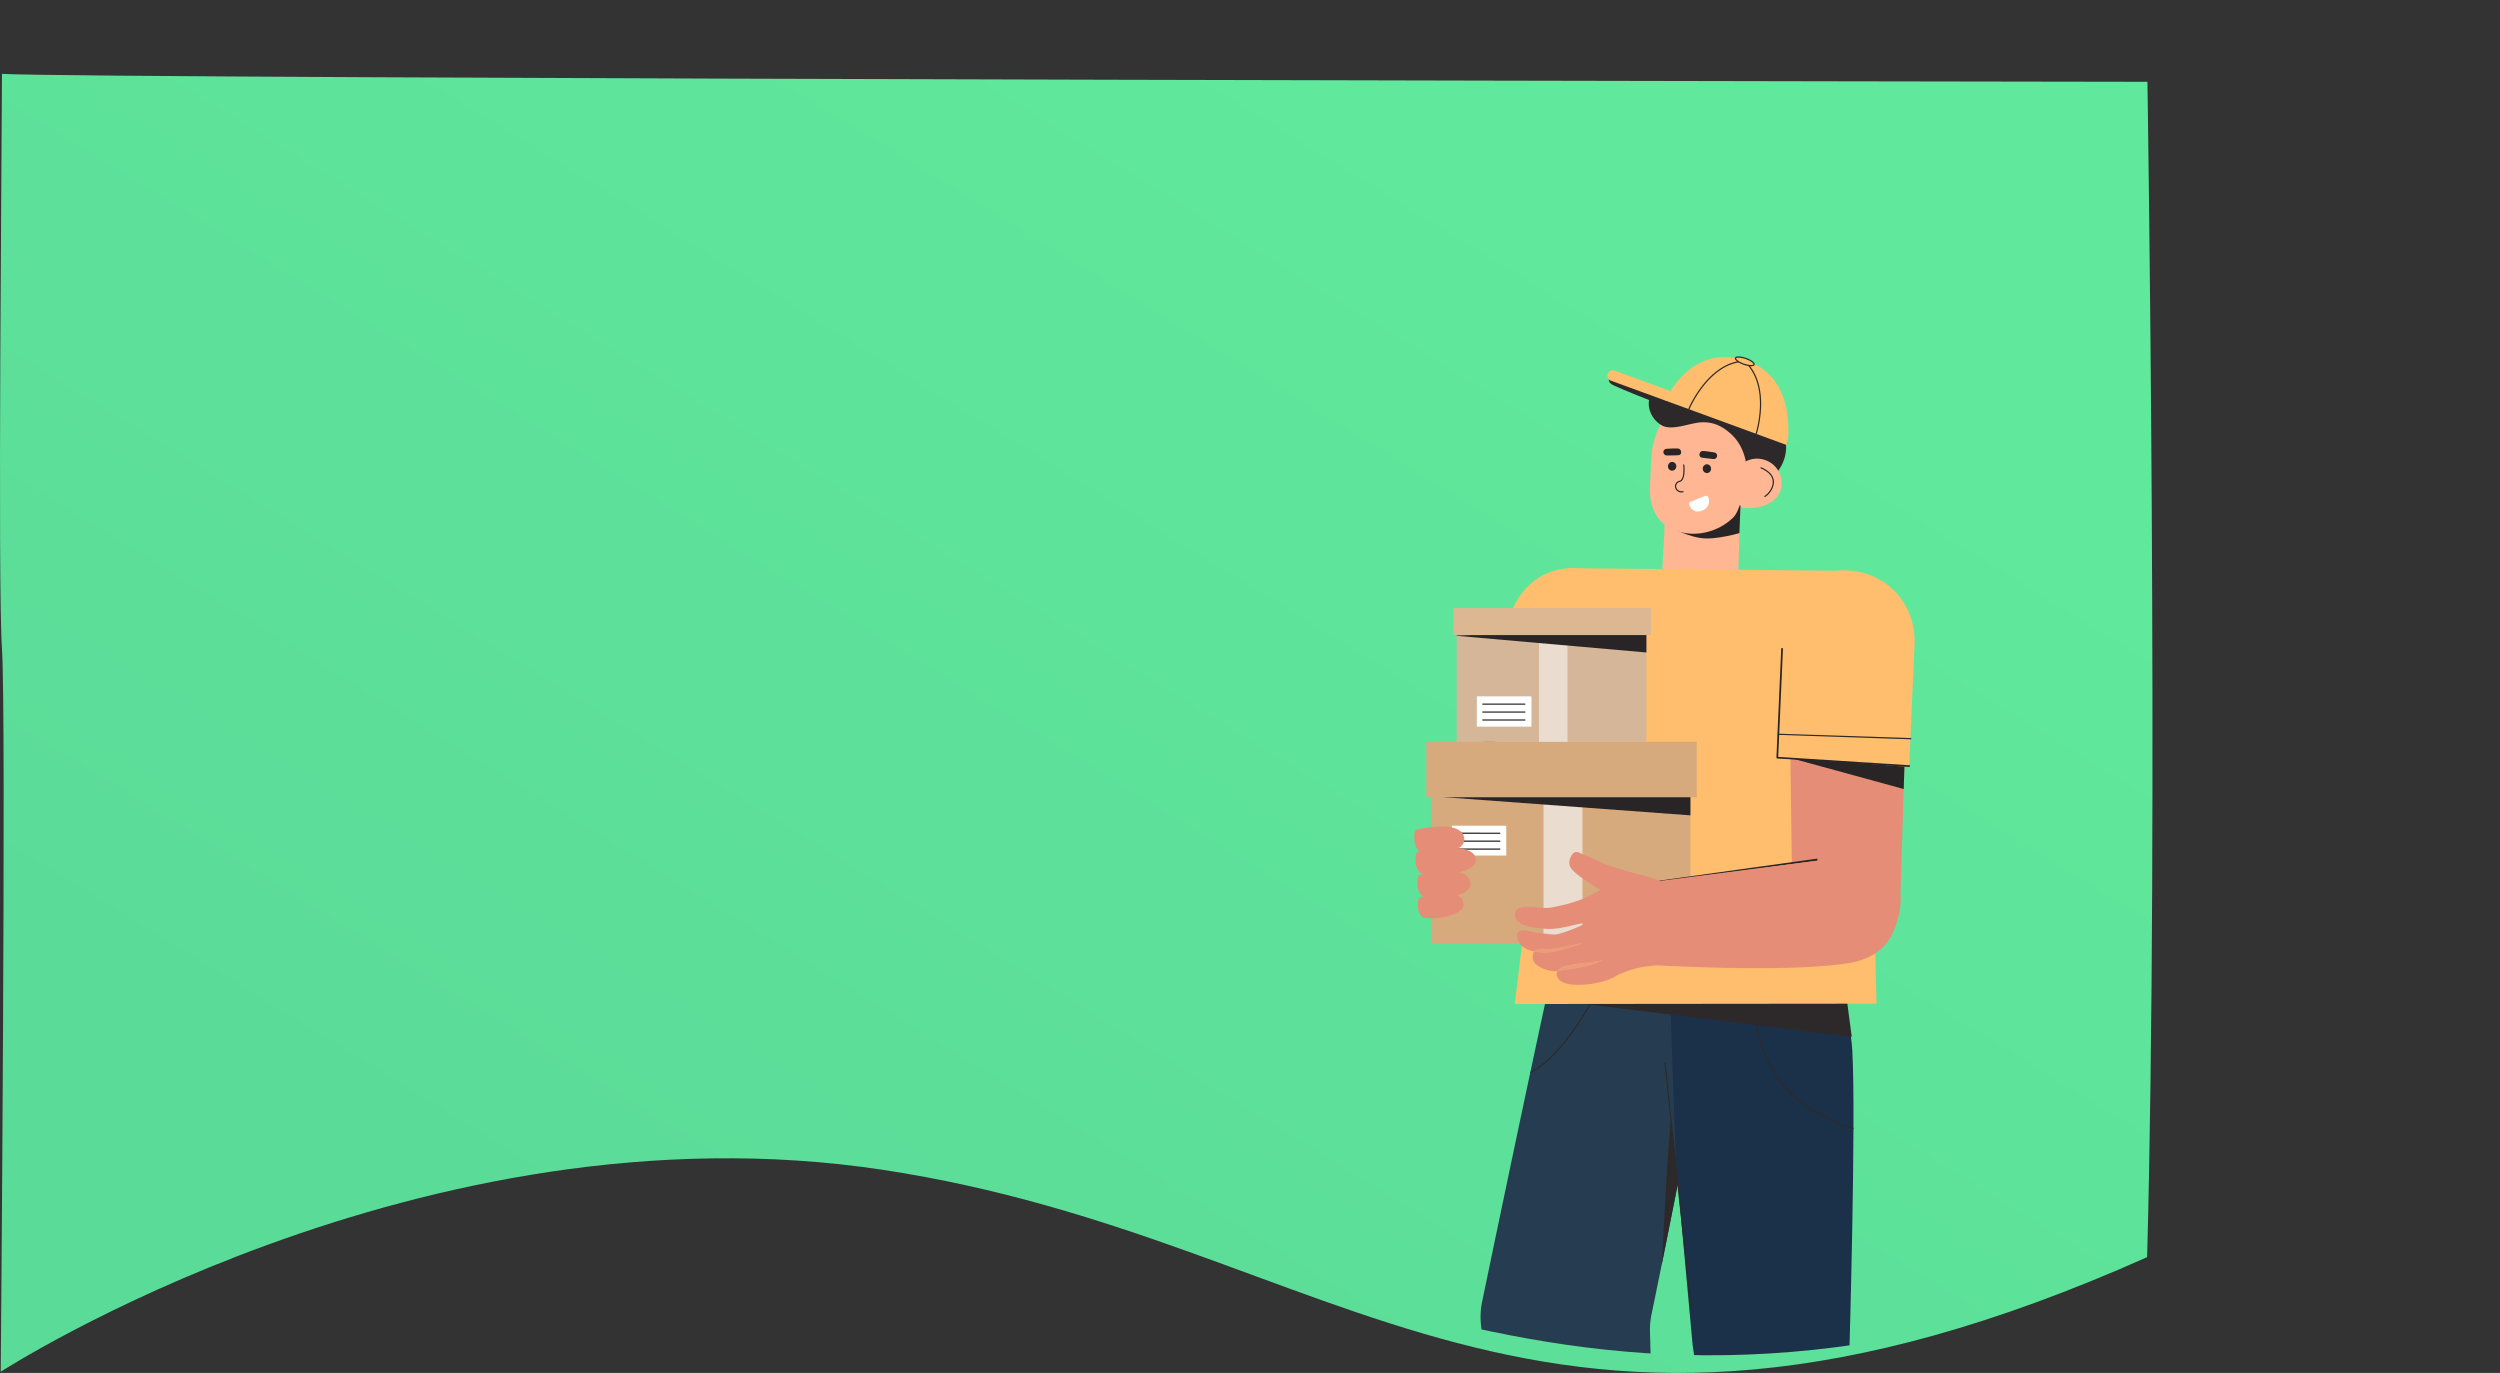 <svg xmlns="http://www.w3.org/2000/svg" xmlns:xlink="http://www.w3.org/1999/xlink" width="2235.007" height="1227.41" viewBox="0 0 2235.007 1227.41">
  <rect x="0" y="0" width="2235.007" height="1227.41" fill="#333333" stroke="none"/>
  <defs>
    <linearGradient id="linear-gradient" x1="0.681" x2="0.09" y2="0.643" gradientUnits="objectBoundingBox">
      <stop offset="0" stop-color="#60e99c"/>
      <stop offset="1" stop-color="#5bdb98"/>
    </linearGradient>
    <clipPath id="clip-path">
      <path id="Path_7385" data-name="Path 7385" d="M-18.8,1176.38s285.388-216.553,698.721-153.792,642.78,303.248,1194.46,57.369c591.371-245.879-38.773-1081.8-38.773-1081.8S9.9-50.05,9.9-1.838-22.77,522.556-18.8,580.41-18.8,1176.38-18.8,1176.38Z" transform="translate(19.136 23.266)" fill="url(#linear-gradient)"/>
    </clipPath>
    <clipPath id="clip-path-2">
      <rect id="Rectangle_4232" data-name="Rectangle 4232" width="447.392" height="1365.45" fill="none"/>
    </clipPath>
    <clipPath id="clip-path-3">
      <path id="Path_7303" data-name="Path 7303" d="M155.449,99.256s-.083,7.19-.351,18.587c-.083,3.575-3.141,53.75-3.141,53.75S219,184.3,220.1,171.925c1.663-18.793,1.369-42.6,3.312-84.4Z" transform="translate(-151.957 -87.528)" fill="none"/>
    </clipPath>
    <clipPath id="clip-path-5">
      <path id="Path_7325" data-name="Path 7325" d="M72,902.178,178.259,911.1l.107-76.034-98.153-3.83Z" transform="translate(-71.997 -831.241)" fill="none"/>
    </clipPath>
    <clipPath id="clip-path-7">
      <path id="Path_7335" data-name="Path 7335" d="M282.889,289.053A467.807,467.807,0,0,1,129.45,311.131c-21.759,90.1-75.821,349.994-87.164,404.687a66.642,66.642,0,0,0-1.017,20.515c4.565,43.893,22.072,218.56,25.761,349.867,36.866.083,98.468,1.055,135.337,1.138-3.309-102.655-8.866-302.949-10.018-344.728a66.583,66.583,0,0,1,1.358-15.353C200.2,695.811,225.2,573.982,238.456,497c60.4-113.935,118.075-67.28,108.164-124.018-5.245-30.021-24.6-43.958-36.224-71.673-2.064-4.923-4.441-10.108-8.7-12.755a13.312,13.312,0,0,0-7.187-1.906c-3.846,0-7.875,1.213-11.62,2.408" transform="translate(-40.9 -286.645)" fill="none"/>
    </clipPath>
    <clipPath id="clip-path-9">
      <path id="Path_7339" data-name="Path 7339" d="M226.136,837.023l2.255,72.637,104.892-6.909-10.892-76.557Z" transform="translate(-226.136 -826.194)" fill="none"/>
    </clipPath>
    <clipPath id="clip-path-11">
      <path id="Path_7349" data-name="Path 7349" d="M156.7,376.8l6.54,182.92,14.945,163.8,51.172,346.566,142.541-9.127L318.291,731.677s6.114-207.9,2.721-270.716c-1.964-36.358-23.062-106.2-23.062-106.2Z" transform="translate(-156.703 -354.765)" fill="none"/>
    </clipPath>
    <clipPath id="clip-path-13">
      <rect id="Rectangle_4240" data-name="Rectangle 4240" width="231.966" height="179.443" fill="none"/>
    </clipPath>
    <clipPath id="clip-path-15">
      <rect id="Rectangle_4245" data-name="Rectangle 4245" width="169.634" height="95.924" fill="none"/>
    </clipPath>
    <clipPath id="clip-path-17">
      <path id="Path_7375" data-name="Path 7375" d="M272.823,142.7c-24.747,4.3-42.288,24.926-41.968,49.341L233.679,408.5c1.618,24.961,38.915,60.562,63.977,55.194,17.646-3.779,31.937-20.171,32.577-37.7l7.222-229.561c.746-30.1-25.18-54.56-55.137-54.557a55.267,55.267,0,0,0-9.483.821" transform="translate(-230.85 -141.875)" fill="none"/>
    </clipPath>
  </defs>
  <g id="Group_3175" data-name="Group 3175" transform="translate(62.484 132.028)">
    <path id="Path_7300" data-name="Path 7300" d="M-108.833,1203.083S266.587,959.83,679.92,1022.592s578.447,323.927,1130.127,78.048c10.625-393.115.274-1050.771.274-1050.771S-32.108,47.316-107.72,42.77c0,48.211-3.969,456.183,0,514.037S-108.833,1203.083-108.833,1203.083Z" transform="translate(47 -108.762)" fill="url(#linear-gradient)"/>
    <g id="Mask_Group_23" data-name="Mask Group 23" transform="translate(25.863 -132.027)" clip-path="url(#clip-path)">
      <g id="Group_2779" data-name="Group 2779" transform="translate(1175.926 318.624)">
        <g id="Group_2746" data-name="Group 2746">
          <g id="Group_2745" data-name="Group 2745" clip-path="url(#clip-path-2)">
            <path id="Path_7301" data-name="Path 7301" d="M151.957,171.593s67.039,12.712,68.138.332c1.663-18.794,1.369-42.607,3.31-84.4l-67.956,11.73s-.083,7.19-.351,18.588c-.084,3.575-3.141,53.75-3.141,53.75" transform="translate(68.576 39.501)" fill="#ffb693" fill-rule="evenodd"/>
          </g>
        </g>
        <g id="Group_2748" data-name="Group 2748" transform="translate(220.533 127.028)">
          <g id="Group_2747" data-name="Group 2747" clip-path="url(#clip-path-3)">
            <path id="Path_7302" data-name="Path 7302" d="M226.4,117.976c7.757,1.662-9.931-15.726,8.891-30.6,10.369-8.2-24.461,11.724-23.4,2.657,2.544-21.578-53.815,24.589-53.815,24.589s17.063,10.018,32.036,10.113c15.05.1,36.285-6.76,36.285-6.76" transform="translate(-149.194 -88.989)" fill="#292526" fill-rule="evenodd"/>
          </g>
        </g>
        <g id="Group_2750" data-name="Group 2750">
          <g id="Group_2749" data-name="Group 2749" clip-path="url(#clip-path-2)">
            <path id="Path_7304" data-name="Path 7304" d="M221.565,44.138c3.273,8.576,18.224,44.3,6.508,71.432-2.47,5.762-4.126,13.861-8.671,18.189a51.452,51.452,0,0,1-35.449,14.2c-9.76-.022-37.5-3.788-38.778-37.892-.017-.52,1.132-32.995,2.284-38.733,5.936-29.566,19.132-34.42,32.819-44.155,8.348-5.9,31.889-7.7,41.288,16.955" transform="translate(65.515 10.581)" fill="#ffb693" fill-rule="evenodd"/>
            <path id="Path_7305" data-name="Path 7305" d="M185.19,70.143a3.856,3.856,0,0,1-3.466,4.172,3.8,3.8,0,0,1-3.932-3.685,3.856,3.856,0,0,1,3.466-4.171,3.793,3.793,0,0,1,3.932,3.683" transform="translate(80.232 29.989)" fill="#292526"/>
            <path id="Path_7306" data-name="Path 7306" d="M191.511,62.922a2.912,2.912,0,0,0-2.4-3.339c-3.711-.614-9.843-1.553-10.957-1.261-2.926.769-3.374,5.071-.493,5.808,1.02.261,6.818.933,10.441,1.338a3.061,3.061,0,0,0,3.408-2.546Z" transform="translate(79.299 26.295)" fill="#292526"/>
            <path id="Path_7307" data-name="Path 7307" d="M156.652,67.45a3.945,3.945,0,0,0,1.965,5.11,3.707,3.707,0,0,0,4.878-2.164,3.944,3.944,0,0,0-1.966-5.109,3.706,3.706,0,0,0-4.876,2.162" transform="translate(70.56 29.333)" fill="#292526"/>
            <path id="Path_7308" data-name="Path 7308" d="M153.531,60.1a2.9,2.9,0,0,1,2.714-3.075c3.753-.228,9.941-.528,11.021-.122,2.836,1.067,2.866,5.394-.071,5.828-1.041.154-6.87.225-10.515.253a3.08,3.08,0,0,1-3.148-2.884Z" transform="translate(69.284 25.591)" fill="#292526"/>
            <path id="Path_7309" data-name="Path 7309" d="M166.751,91.6a5.8,5.8,0,0,1-6.017-4.564,5,5,0,0,1,3.981-5.882c3.882-.946,3.667-10.422,3.258-13.993a.547.547,0,1,1,1.086-.125c.065.563,1.521,13.815-4.081,15.179a3.9,3.9,0,0,0-3.17,4.614c.4,2.074,2.456,4.085,6,3.6a.547.547,0,0,1,.148,1.083,9.051,9.051,0,0,1-1.207.086" transform="translate(72.495 30.034)" fill="#2d292a"/>
            <path id="Path_7310" data-name="Path 7310" d="M169.619,91.694c7.246-2.926,11.773-5.139,14.825-5.831s5.482,9.859-3.165,13.221c-10.1,3.894-13.015-6.84-11.66-7.39" transform="translate(76.406 38.734)" fill="#fff" fill-rule="evenodd"/>
            <path id="Path_7311" data-name="Path 7311" d="M232.168,105.93a41.5,41.5,0,0,0,.087-10.564c-.991-12.871-5.444-24.292-14.941-32.6-7.7-6.733-15.73-10.349-25.9-9.777s-25.953,7.718-34.912,2.885c-14.411-7.776-15.461-28.441-5.229-28.979,4.72-.248,30.655,2.779,23.946-8.889-.871-1.512,7.806-2.837,15.61-2.875,9.387-.048,19.343-3.017,28.548-1.525,11.956,1.939,24.17,7,31.745,16.321,8.312,10.224,9.549,26.828,9.053,40.069-.588,15.722-11.185,29.746-21.668,40.417a8.256,8.256,0,0,1-2.289,1.829,4.1,4.1,0,0,1-5.05-1.485,4.454,4.454,0,0,1,.672-5.393Z" transform="translate(65.21 5.951)" fill="#2d292a"/>
            <path id="Path_7312" data-name="Path 7312" d="M217.54,23.862c18.777,1.773,19.067,29.12,18.45,43.34.218-.489-.623-.848-1-.475a1.914,1.914,0,0,0-.315,1.521c1,13.774-7.423,27.879-19.868,33.282a9.977,9.977,0,0,1,.43-3.451,287.26,287.26,0,0,0,7.847-54.5Z" transform="translate(96.924 10.769)" fill="#2d292a"/>
            <path id="Path_7313" data-name="Path 7313" d="M217.8,23.26a17.332,17.332,0,0,1,9.516,3.839,21.691,21.691,0,0,1,5.743,7.911,43.29,43.29,0,0,1,3.039,10.4,82.064,82.064,0,0,1,1.09,11.068c.118,3.29.084,6.59-.041,9.885l-.044,1.093-1.67-.2c.081-.238.048.282.062.315.054.129.231.216.083.119.035.023.184.025.086.03-.144.01.145-.058.1-.055.107-.01.059-.084.013.136a2.379,2.379,0,0,0,0,.634c.044.711.08,1.421.083,2.136a32.662,32.662,0,0,1-.271,4.307,35,35,0,0,1-2.18,8.462,36.384,36.384,0,0,1-9.9,14.108,32.4,32.4,0,0,1-8.22,5.193c-.557.242-1.023-.332-1.073-.824-.181-1.849.479-3.736.9-5.518q.653-2.749,1.25-5.513,1.21-5.61,2.2-11.263,1.977-11.318,3.035-22.762.594-6.435.9-12.89c.054-1.122,1.753-1.16,1.7-.03q-.54,11.448-1.993,22.845-1.461,11.455-3.823,22.775-.657,3.146-1.387,6.272c-.245,1.049-.5,2.1-.749,3.143a8.7,8.7,0,0,0-.325,2.908l-1.07-.824A31.791,31.791,0,0,0,228.1,89.76a34.269,34.269,0,0,0,5.978-16.6q.1-1.252.091-2.5c0-.849-.094-1.694-.1-2.541-.006-.984.472-2.158,1.591-2.154a1.375,1.375,0,0,1,1.415,1.718c-.3.884-1.714.845-1.67-.2.136-3.142.2-6.29.131-9.432a86.648,86.648,0,0,0-.821-10.576A47.228,47.228,0,0,0,232.137,37.2a22.627,22.627,0,0,0-4.947-7.886A15.126,15.126,0,0,0,219,25.171c-.447-.077-.8-.123-1.2-.161a.873.873,0,0,1-.853-.859.889.889,0,0,1,.848-.891" transform="translate(96.66 10.496)" fill="#2d292a"/>
            <path id="Path_7314" data-name="Path 7314" d="M204.993,107.033c18.749,1.281,30.56-7.05,32.911-17.617A21.915,21.915,0,0,0,221.352,63.59a21.558,21.558,0,0,0-14.819,1.744c-2.48.689-12.752,42.288-1.54,41.7" transform="translate(90.192 28.429)" fill="#ffb693"/>
            <path id="Path_7315" data-name="Path 7315" d="M217.24,94.859a.547.547,0,0,1-.222-1.046c2.123-.942,7.3-6.444,7.265-12.369-.029-5-3.606-9.081-10.638-12.111a.546.546,0,1,1,.434-1c9.3,4.007,11.276,9.339,11.3,13.107.036,6.492-5.529,12.319-7.914,13.376a.538.538,0,0,1-.221.046" transform="translate(96.266 30.816)" fill="#2d292a"/>
            <path id="Path_7316" data-name="Path 7316" d="M176.609,42.412s-31.96-12-52.213-21.078c-5.466-2.453-4.823-5.482-3.9-8.561,3.416-11.4,55.921,20.241,55.921,20.241Z" transform="translate(54.1 4.646)" fill="#2d292a" fill-rule="evenodd"/>
            <path id="Path_7317" data-name="Path 7317" d="M263.8,79.287S274.8,15.342,222.4,2.232c-47.37-11.848-67.668,37.08-67.668,37.08Z" transform="translate(69.829 0.172)" fill="#ffbd6e" fill-rule="evenodd"/>
            <path id="Path_7318" data-name="Path 7318" d="M213.87,69.083a.524.524,0,0,1-.168-.028.545.545,0,0,1-.351-.688,99.508,99.508,0,0,0,3.971-24.2c.446-12.242-1.6-29.214-13.853-40.559a.547.547,0,0,1,.743-.8c12.565,11.634,14.658,28.949,14.2,41.428a100.625,100.625,0,0,1-4.023,24.47.546.546,0,0,1-.52.379" transform="translate(91.743 1.2)" fill="#2d292a"/>
            <path id="Path_7319" data-name="Path 7319" d="M169.373,46.431a.574.574,0,0,1-.212-.042.547.547,0,0,1-.292-.717,103,103,0,0,1,12.5-20.707c7.5-9.592,19.833-21.245,36-22.292a.547.547,0,1,1,.07,1.091c-15.752,1.02-27.833,12.448-35.192,21.853A101.754,101.754,0,0,0,169.878,46.1a.55.55,0,0,1-.5.334" transform="translate(76.189 1.206)" fill="#2d292a"/>
            <path id="Path_7320" data-name="Path 7320" d="M179.262,28.518,125.781,8.872a5.03,5.03,0,0,0-6.391,2.808,4.659,4.659,0,0,0,2.712,6.156c12.906,4.711,48.753,17.79,48.753,17.79l.495.125Z" transform="translate(53.72 3.863)" fill="#ffbd6e" fill-rule="evenodd"/>
            <path id="Path_7321" data-name="Path 7321" d="M207.1,1.668c-4.56-1.591-8.641-1.727-9.11-.308s2.852,3.862,7.415,5.452,8.645,1.728,9.114.308S211.67,3.26,207.1,1.668" transform="translate(89.33 0.171)" fill="#ffbd6e" fill-rule="evenodd"/>
            <path id="Path_7322" data-name="Path 7322" d="M212,8.821A21.244,21.244,0,0,1,205.394,7.5c-4.36-1.519-8.422-4.116-7.753-6.139a1.644,1.644,0,0,1,.9-.953c1.582-.779,5.081-.421,8.915.916,4.36,1.519,8.423,4.116,7.756,6.14a1.653,1.653,0,0,1-.9.952A5.374,5.374,0,0,1,212,8.821M200.817,1.1a4.324,4.324,0,0,0-1.794.287.628.628,0,0,0-.344.315c-.277.84,2.341,3.116,7.075,4.765,3.86,1.345,6.984,1.5,8.074.967a.6.6,0,0,0,.342-.315c.279-.84-2.341-3.113-7.076-4.765A20.2,20.2,0,0,0,200.817,1.1" transform="translate(89.16)" fill="#2d292a"/>
            <path id="Path_7323" data-name="Path 7323" d="M178.363,835.071l-.107,76.034L72,902.177l8.211-70.936Z" transform="translate(32.491 375.127)" fill="#ffb693" fill-rule="evenodd"/>
          </g>
        </g>
        <g id="Group_2752" data-name="Group 2752" transform="translate(104.488 1206.368)">
          <g id="Group_2751" data-name="Group 2751" clip-path="url(#clip-path-5)">
            <path id="Path_7324" data-name="Path 7324" d="M181.283,833.312l4.233,34.932L67.117,838.9Z" transform="translate(-74.2 -830.306)" fill="#2d292a" fill-rule="evenodd"/>
          </g>
        </g>
        <g id="Group_2754" data-name="Group 2754">
          <g id="Group_2753" data-name="Group 2753" clip-path="url(#clip-path-2)">
            <path id="Path_7326" data-name="Path 7326" d="M15.989,920.373a73.451,73.451,0,0,1,19.333-8.689c14.976-4.331,37.593-10.538,45.848-13.272,5.541-1.834,10-11.2,12.8-15.436l7.635-14.6.118-.078c9.654-6.389,23.85-6.315,33.834.176l10.7,8.718c6.931,5.647,18.135,5.975,25.206.74,8.042-5.953,30.332-8.846,41.47-8.243l.012.679,1.37,84.471S10.6,961.351,7.131,955.19c-2.379-4.222-1.284-10.32-.566-14.719,1.144-7.005,2.8-14.951,9.425-20.1" transform="translate(2.562 389.713)" fill="#fff"/>
            <path id="Path_7327" data-name="Path 7327" d="M168.539,887.565S121.31,880.4,105.083,934.86l64.018-.9Z" transform="translate(47.422 400.405)" fill="#ffbd6e" fill-rule="evenodd"/>
            <path id="Path_7328" data-name="Path 7328" d="M1.712,937.2c-.039-.819-.048-1.669-.061-2.559q-.113-7.952-.212-15.906l2.374-.007,207.946-.9,4.332-.017c-.348.068.1,8.352.106,8.954q.057,3.575.115,7.153c.1,6.271.012,12.1-6.422,15.124-4.975,2.334-12.48,2.813-16.868-1.309-2.058-1.933-4.165-4.9-7.193-4.934s-4.467,1.586-6.278,3.643c-2.01,2.279-4.29,4.857-8.923,4.8s-7.008-2.688-9.085-5.013c-1.888-2.1-3.37-3.757-6.4-3.794s-4.466,1.586-6.286,3.644c-2,2.279-4.283,4.856-8.925,4.8s-7-2.686-9.085-5.013c-1.877-2.1-3.36-3.756-6.4-3.792s-4.466,1.586-6.277,3.644c-2.011,2.277-4.281,4.856-8.924,4.8s-7-2.686-9.084-5.014c-1.879-2.1-3.371-3.755-6.4-3.791s-4.467,1.586-6.287,3.644c-2,2.277-4.281,4.856-8.925,4.8s-7-2.686-9.084-5.013c-1.878-2.1-3.361-3.756-6.4-3.792S58.6,942.94,56.789,945c-2.011,2.279-4.29,4.858-8.924,4.8s-7.007-2.685-9.092-5.013c-1.879-2.1-3.361-3.756-6.4-3.791s-4.466,1.588-6.287,3.644a12.933,12.933,0,0,1-11.513,4.736c-6.615-.589-12.538-5.5-12.87-12.188" transform="translate(0.649 414.199)" fill="#292526"/>
            <path id="Path_7329" data-name="Path 7329" d="M53.016,904.08s17.415-33.3,22.47-48.193,32.727-13.7,26.379,12.095-19.019,42.6-31.374,42.748-17.475-6.65-17.475-6.65" transform="translate(23.925 381.909)" fill="gray"/>
            <path id="Path_7330" data-name="Path 7330" d="M2.511,924.15l214.636-.37a1.264,1.264,0,0,0,1.284-1.294,1.334,1.334,0,0,0-1.363-1.293l-214.616.37a1.266,1.266,0,0,0-1.286,1.294A1.355,1.355,0,0,0,2.51,924.15" transform="translate(0.526 415.721)" fill="#fff"/>
            <path id="Path_7331" data-name="Path 7331" d="M54.805,850.25a9.144,9.144,0,0,1,6.339,2.594c7.584,7.039,8.476,25.946,8.518,33.535-8.075-8.972-22.653-27.107-20.189-33.725.512-1.374,1.874-2.145,4.164-2.355a11.039,11.039,0,0,1,1.168-.048m16.163,40.727a1.332,1.332,0,0,0,.444-.07,1.251,1.251,0,0,0,.858-1.135c.051-1.184,1.1-29.1-9.329-38.783a12,12,0,0,0-9.626-3.27c-3.331.308-5.461,1.649-6.332,3.987-3.759,10.091,20.253,35.927,23,38.839a1.375,1.375,0,0,0,.983.431" transform="translate(21.023 382.536)" fill="#292526"/>
            <path id="Path_7332" data-name="Path 7332" d="M93.608,858.078a9.626,9.626,0,0,1,4.313,1.138c2.065,1.058,3.072,2.29,3.081,3.766.042,7.111-19.755,18.549-30.355,23.884,2.63-7.072,9.92-24.389,19.4-28.1a9.456,9.456,0,0,1,3.564-.687M68.34,890.761a1.3,1.3,0,0,0,.582-.126c3.56-1.682,34.793-16.762,34.729-27.6-.016-2.511-1.546-4.566-4.553-6.107a11.826,11.826,0,0,0-10.1-.57C75.96,861.465,67.41,887.926,67.053,889.05a1.3,1.3,0,0,0,.414,1.382,1.37,1.37,0,0,0,.874.327" transform="translate(30.233 386.071)" fill="#292526"/>
            <path id="Path_7333" data-name="Path 7333" d="M238.457,497c60.4-113.935,118.074-67.28,108.163-124.02-5.245-30.021-24.6-43.957-36.224-71.673-2.064-4.921-4.441-10.108-8.7-12.754-5.631-3.5-12.607-1.476-18.807.5a467.839,467.839,0,0,1-153.437,22.078c-21.761,90.1-75.821,349.994-87.164,404.685a66.609,66.609,0,0,0-1.017,20.517c4.564,43.891,22.071,218.559,25.76,349.863,36.867.083,98.47,1.055,135.337,1.138C199.06,984.679,193.5,784.384,192.35,742.6a66.581,66.581,0,0,1,1.36-15.352c6.5-31.442,31.49-153.271,44.747-230.252" transform="translate(18.458 129.359)" fill="#263d51"/>
          </g>
        </g>
        <g id="Group_2756" data-name="Group 2756" transform="translate(59.358 416.004)">
          <g id="Group_2755" data-name="Group 2755" clip-path="url(#clip-path-7)">
            <path id="Path_7334" data-name="Path 7334" d="M64.312,469.434h-.19a.547.547,0,0,1,.057-1.093c.077,0,7.766.245,20.546-9.542,11.828-9.056,30.542-28.782,52.535-71.318a.547.547,0,0,1,.971.5c-22.157,42.854-41.053,62.7-53,71.805-12.1,9.216-19.617,9.648-20.916,9.648" transform="translate(-30.654 -241.274)" fill="#2d292a"/>
          </g>
        </g>
        <g id="Group_2758" data-name="Group 2758">
          <g id="Group_2757" data-name="Group 2757" clip-path="url(#clip-path-2)">
            <path id="Path_7336" data-name="Path 7336" d="M167.176,526.358l-6.627-56.847L157,516.723l-4.476,83.221Z" transform="translate(68.831 211.884)" fill="#2d292a" fill-rule="evenodd"/>
            <path id="Path_7337" data-name="Path 7337" d="M322.39,826.2l10.893,76.555L228.39,909.661l-2.254-72.637Z" transform="translate(102.052 372.85)" fill="#ffb693" fill-rule="evenodd"/>
          </g>
        </g>
        <g id="Group_2760" data-name="Group 2760" transform="translate(328.188 1199.044)">
          <g id="Group_2759" data-name="Group 2759" clip-path="url(#clip-path-9)">
            <path id="Path_7338" data-name="Path 7338" d="M326.546,833.758l4.432,30.838L220.419,841.965Z" transform="translate(-228.716 -822.78)" fill="#2d292a" fill-rule="evenodd"/>
          </g>
        </g>
        <g id="Group_2762" data-name="Group 2762">
          <g id="Group_2761" data-name="Group 2761" clip-path="url(#clip-path-2)">
            <path id="Path_7340" data-name="Path 7340" d="M169.256,921.485a73.4,73.4,0,0,1,19.038-9.2c14.809-4.738,37.185-11.564,45.34-14.521,5.476-1.985,9.671-11.441,12.345-15.745l7.225-14.762.115-.081c9.451-6.64,23.6-6.968,33.722-.781l10.9,8.387c7.056,5.431,18.23,5.441,25.139.025,7.856-6.159,30-9.671,41.111-9.387l.03.676,3.6,84.147s-202.845,12.243-206.469,6.2c-2.483-4.14-1.556-10.25-.955-14.654.953-7.014,2.393-14.979,8.86-20.3" transform="translate(72.078 388.991)" fill="#fff"/>
            <path id="Path_7341" data-name="Path 7341" d="M320.724,884s-47.258-5.8-61.989,48.926l63.774-2.7Z" transform="translate(116.763 398.858)" fill="#ffbd6e" fill-rule="evenodd"/>
            <path id="Path_7342" data-name="Path 7342" d="M156.162,939.553c-.062-.816-.093-1.663-.129-2.549q-.322-7.922-.631-15.845l2.366-.074,207.216-6.767,4.316-.139c-.345.078.318,8.323.344,8.92l.3,7.127c.263,6.246.332,12.063-6,15.253-4.9,2.467-12.364,3.157-16.845-.826-2.1-1.869-4.281-4.766-7.3-4.715s-4.409,1.705-6.159,3.808c-1.943,2.328-4.148,4.962-8.767,5.037s-7.055-2.48-9.185-4.738c-1.937-2.041-3.458-3.649-6.477-3.6s-4.41,1.707-6.169,3.81c-1.935,2.328-4.139,4.959-8.767,5.037s-7.044-2.479-9.185-4.74c-1.927-2.04-3.448-3.647-6.477-3.6s-4.409,1.707-6.159,3.807c-1.945,2.328-4.139,4.962-8.767,5.039s-7.046-2.479-9.185-4.74c-1.927-2.039-3.458-3.648-6.477-3.6s-4.409,1.707-6.169,3.808c-1.935,2.328-4.138,4.96-8.766,5.037s-7.046-2.479-9.187-4.74c-1.927-2.039-3.45-3.647-6.477-3.6s-4.409,1.707-6.159,3.808c-1.943,2.328-4.148,4.96-8.767,5.037s-7.055-2.479-9.194-4.738c-1.929-2.041-3.45-3.649-6.477-3.6s-4.409,1.707-6.169,3.808a12.916,12.916,0,0,1-11.348,5.045c-6.611-.4-12.641-5.127-13.149-11.783" transform="translate(70.131 412.556)" fill="#292526"/>
            <path id="Path_7343" data-name="Path 7343" d="M205.947,903.53s16.476-33.684,21.119-48.663,32.253-14.579,26.608,11.308-17.826,43-30.136,43.489-17.591-6.135-17.591-6.135" transform="translate(92.941 381.281)" fill="gray"/>
            <path id="Path_7344" data-name="Path 7344" d="M156.608,926.533,370.5,920.1a1.262,1.262,0,0,0,1.245-1.328,1.328,1.328,0,0,0-1.392-1.25L156.48,923.957a1.261,1.261,0,0,0-1.245,1.328,1.345,1.345,0,0,0,1.373,1.248" transform="translate(70.054 414.065)" fill="#fff"/>
            <path id="Path_7345" data-name="Path 7345" d="M206.73,849.582a9.1,9.1,0,0,1,6.387,2.4c7.746,6.8,9.134,25.618,9.375,33.182-8.284-8.715-23.293-26.376-21.012-33.041.473-1.385,1.81-2.19,4.085-2.466a11.111,11.111,0,0,1,1.164-.08m17.186,40.132a1.324,1.324,0,0,0,.441-.083,1.249,1.249,0,0,0,.824-1.155c.019-1.18.327-29.034-10.323-38.387a11.939,11.939,0,0,0-9.68-2.985c-3.31.4-5.4,1.8-6.206,4.152-3.479,10.16,21.134,35.23,23.952,38.057a1.372,1.372,0,0,0,.991.4" transform="translate(89.642 382.24)" fill="#292526"/>
            <path id="Path_7346" data-name="Path 7346" d="M245.381,856.451a9.585,9.585,0,0,1,4.328,1.012c2.087,1,3.125,2.2,3.171,3.666.231,7.085-19.2,19.044-29.619,24.66,2.432-7.122,9.24-24.586,18.587-28.554a9.445,9.445,0,0,1,3.534-.784m-24.319,33.285a1.307,1.307,0,0,0,.578-.142c3.5-1.778,34.231-17.688,33.882-28.483-.083-2.5-1.662-4.508-4.7-5.958a11.782,11.782,0,0,0-10.081-.284c-12.861,5.46-20.681,32.07-21.007,33.2a1.293,1.293,0,0,0,.45,1.366,1.355,1.355,0,0,0,.877.3" transform="translate(99.141 385.341)" fill="#292526"/>
            <path id="Path_7347" data-name="Path 7347" d="M297.949,354.765s21.1,69.837,23.064,106.2c3.392,62.817-2.721,270.716-2.721,270.716L371.9,1060.96l-142.541,9.127L178.186,723.519l-14.945-163.8L156.7,376.8Z" transform="translate(70.718 160.1)" fill="#1b3149" fill-rule="evenodd"/>
          </g>
        </g>
        <g id="Group_2764" data-name="Group 2764" transform="translate(227.421 514.865)">
          <g id="Group_2763" data-name="Group 2763" clip-path="url(#clip-path-11)">
            <path id="Path_7348" data-name="Path 7348" d="M298.855,510.356a.571.571,0,0,1-.154-.022c-21.784-6.394-39.983-16.128-54.092-28.931a103.314,103.314,0,0,1-25.9-36.34c-10.021-23.607-8.335-44.071-8.316-44.276a.547.547,0,1,1,1.09.1c-.019.2-1.678,20.437,8.253,43.8,9.161,21.544,30.348,50.241,79.269,64.6a.547.547,0,0,1-.154,1.071" transform="translate(-132.525 -334.221)" fill="#2d292a"/>
          </g>
        </g>
        <g id="Group_2766" data-name="Group 2766">
          <g id="Group_2765" data-name="Group 2765" clip-path="url(#clip-path-2)">
            <path id="Path_7350" data-name="Path 7350" d="M250.069,616.373c-2.715,0-5.174-.058-7.13-.2a.547.547,0,1,1,.08-1.091c10.613.779,36.3-.962,36.554-.978a.546.546,0,1,1,.076,1.09c-.213.013-17.449,1.181-29.579,1.181" transform="translate(109.406 277.134)" fill="#2d292a"/>
            <path id="Path_7351" data-name="Path 7351" d="M123.275,139.511c34.332.229,60.658,31.743,53.651,64.222l-44.958,208.4c-3.9,17.1-18.973,29.213-37.06,29.791-25.686.817-62.787-23.678-59.728-48.463L72.741,180.488c4.235-24.019,25.354-41.147,50.534-40.977" transform="translate(15.796 62.959)" fill="#ffb693"/>
            <path id="Path_7352" data-name="Path 7352" d="M41.16,282.354,157.7,313.661l24.924-105.612c7.9-33.455-10.338-66.485-45-75.513S73.4,145.409,65.5,178.862Z" transform="translate(18.575 58.89)" fill="#ffbd6e"/>
            <path id="Path_7353" data-name="Path 7353" d="M40.769,266.318a.8.8,0,0,1-.421-.331.742.742,0,0,1-.1-.578l22.361-94.752a.744.744,0,0,1,.929-.533.781.781,0,0,1,.583.926L41.934,265.064l113.975,28.122a.791.791,0,0,1,.6.919.743.743,0,0,1-.922.544L40.84,266.34a.588.588,0,0,1-.071-.022" transform="translate(18.153 76.763)" fill="#292526"/>
            <path id="Path_7354" data-name="Path 7354" d="M155.95,295.391a1.383,1.383,0,0,1-.325-.039L40.879,267.041c-.042-.012-.084-.023-.122-.038a1.349,1.349,0,0,1-.7-.553,1.293,1.293,0,0,1-.173-1l22.36-94.75a1.257,1.257,0,0,1,.578-.794,1.344,1.344,0,0,1,2,1.437L42.76,264.832l113.45,27.991a1.347,1.347,0,0,1,1,1.569,1.245,1.245,0,0,1-.567.8,1.3,1.3,0,0,1-.691.2M63.5,170.817a.212.212,0,0,0-.113.03.166.166,0,0,0-.08.107l-22.36,94.752a.212.212,0,0,0,.03.157.256.256,0,0,0,.139.107l.023.007,114.744,28.312a.228.228,0,0,0,.178-.023.175.175,0,0,0,.078-.11.247.247,0,0,0-.2-.271L41.972,265.764a.547.547,0,0,1-.4-.656L63.757,171.1a.232.232,0,0,0-.18-.268.3.3,0,0,0-.075-.01" transform="translate(17.984 76.593)" fill="#292526"/>
            <path id="Path_7355" data-name="Path 7355" d="M48.7,237.547l95.379,45.594,4.265-19.778Z" transform="translate(21.976 107.202)" fill="#292526"/>
            <path id="Path_7356" data-name="Path 7356" d="M78.01,398.954l277.984,34.078-5.917-44.662Z" transform="translate(35.205 175.266)" fill="#2d292a" fill-rule="evenodd"/>
            <path id="Path_7357" data-name="Path 7357" d="M349.468,132.774l2.045,22.733c9.329,19.842,12.694,34.883,14.516,53.8a117.175,117.175,0,0,1,.216,19.98l14.31,89.357,4.773,201.147-323.349.321,47.28-389.683Z" transform="translate(27.97 58.859)" fill="#ffbd6e"/>
            <rect id="Rectangle_4237" data-name="Rectangle 4237" width="231.966" height="179.443" transform="translate(15.008 345.254)" fill="#d7aa7e"/>
          </g>
        </g>
        <g id="Group_2768" data-name="Group 2768" transform="translate(15.008 345.254)">
          <g id="Group_2767" data-name="Group 2767" clip-path="url(#clip-path-13)">
            <rect id="Rectangle_4239" data-name="Rectangle 4239" width="34.822" height="182.752" transform="translate(100.631 -2.374)" fill="#eadcce"/>
            <path id="Path_7358" data-name="Path 7358" d="M9.752,272.376,245.6,267.61l1.1,22.234Z" transform="translate(-10.607 -224.485)" fill="#292526" fill-rule="evenodd"/>
          </g>
        </g>
        <g id="Group_2770" data-name="Group 2770">
          <g id="Group_2769" data-name="Group 2769" clip-path="url(#clip-path-2)">
            <rect id="Rectangle_4241" data-name="Rectangle 4241" width="241.77" height="49.685" transform="translate(10.844 344.464)" fill="#d7aa7e"/>
            <rect id="Rectangle_4242" data-name="Rectangle 4242" width="169.634" height="95.926" transform="translate(37.987 248.669)" fill="#d6b698"/>
          </g>
        </g>
        <g id="Group_2772" data-name="Group 2772" transform="translate(37.987 248.669)">
          <g id="Group_2771" data-name="Group 2771" clip-path="url(#clip-path-15)">
            <rect id="Rectangle_4244" data-name="Rectangle 4244" width="25.466" height="94.129" transform="translate(73.589 2.294)" fill="#eadcce"/>
            <path id="Path_7359" data-name="Path 7359" d="M23.754,173.225,199.194,169l.816,19.7Z" transform="translate(-27.267 -172.402)" fill="#292526" fill-rule="evenodd"/>
          </g>
        </g>
        <g id="Group_2774" data-name="Group 2774">
          <g id="Group_2773" data-name="Group 2773" clip-path="url(#clip-path-2)">
            <rect id="Rectangle_4246" data-name="Rectangle 4246" width="176.803" height="24.142" transform="translate(34.941 224.986)" fill="#ddb792"/>
            <rect id="Rectangle_4247" data-name="Rectangle 4247" width="48.583" height="26.649" transform="translate(56.095 304.139)" fill="#fff"/>
            <path id="Path_7360" data-name="Path 7360" d="M79.99,214.936l-37.526-.015a.547.547,0,1,1,0-1.094l37.526.015a.547.547,0,0,1,0,1.094" transform="translate(18.917 96.497)" fill="#292526"/>
            <path id="Path_7361" data-name="Path 7361" d="M79.99,219.819,42.464,219.8a.547.547,0,1,1,0-1.094l37.526.014a.547.547,0,1,1,0,1.094" transform="translate(18.917 98.701)" fill="#292526"/>
            <path id="Path_7362" data-name="Path 7362" d="M79.99,224.7l-37.526-.015a.547.547,0,1,1,0-1.094l37.526.016a.547.547,0,1,1,0,1.093" transform="translate(18.917 100.904)" fill="#292526"/>
            <rect id="Rectangle_4248" data-name="Rectangle 4248" width="48.583" height="26.649" transform="translate(56.095 304.139)" fill="#fff"/>
            <path id="Path_7363" data-name="Path 7363" d="M79.99,214.936l-37.526-.015a.547.547,0,1,1,0-1.094l37.526.015a.547.547,0,0,1,0,1.094" transform="translate(18.917 96.497)" fill="#292526"/>
            <path id="Path_7364" data-name="Path 7364" d="M79.99,219.819,42.464,219.8a.547.547,0,1,1,0-1.094l37.526.014a.547.547,0,1,1,0,1.094" transform="translate(18.917 98.701)" fill="#292526"/>
            <path id="Path_7365" data-name="Path 7365" d="M79.99,224.7l-37.526-.015a.547.547,0,1,1,0-1.094l37.526.016a.547.547,0,1,1,0,1.093" transform="translate(18.917 100.904)" fill="#292526"/>
            <rect id="Rectangle_4249" data-name="Rectangle 4249" width="48.583" height="26.647" transform="translate(33.751 419.557)" fill="#fff"/>
            <path id="Path_7366" data-name="Path 7366" d="M64.594,294.462l-37.526-.013a.547.547,0,0,1,0-1.093l37.526.013a.546.546,0,1,1,0,1.093" transform="translate(11.969 132.387)" fill="#292526"/>
            <path id="Path_7367" data-name="Path 7367" d="M64.594,299.345l-37.526-.014a.547.547,0,0,1,0-1.093l37.526.014a.546.546,0,1,1,0,1.093" transform="translate(11.969 134.591)" fill="#292526"/>
            <path id="Path_7368" data-name="Path 7368" d="M64.594,304.23l-37.526-.016a.547.547,0,0,1,0-1.093l37.526.015a.547.547,0,0,1,0,1.094" transform="translate(11.969 136.794)" fill="#292526"/>
            <path id="Path_7369" data-name="Path 7369" d="M2.438,292.328s38.687-9.409,42.131,6.715C48,315.1,12.824,313.95,5.8,311.9s-7.034-19.4-3.357-19.573" transform="translate(0 130.692)" fill="#e58d76" fill-rule="evenodd"/>
            <path id="Path_7370" data-name="Path 7370" d="M3.188,306.051s47.98-10.371,51.423,5.751c3.426,16.056-41.038,15.871-48.067,13.822s-7.034-19.4-3.357-19.573" transform="translate(0.339 136.635)" fill="#e58d76" fill-rule="evenodd"/>
            <path id="Path_7371" data-name="Path 7371" d="M4.4,320.293s41.357-10.166,44.8,5.956c3.426,16.057-34.416,15.667-41.444,13.617S.727,320.469,4.4,320.293" transform="translate(0.887 143.117)" fill="#e58d76" fill-rule="evenodd"/>
            <path id="Path_7372" data-name="Path 7372" d="M4.907,334.134s35.4-10.844,38.193,5.393c2.036,11.877-28.367,15.124-35.4,13.079s-6.471-18.3-2.794-18.472" transform="translate(1.012 149.189)" fill="#e58d76" fill-rule="evenodd"/>
            <path id="Path_7373" data-name="Path 7373" d="M272.823,142.7c33.742-5.872,65.457,20.5,64.632,53.734L330.235,426c-.641,17.533-14.931,33.925-32.578,37.706-25.061,5.367-62.359-30.235-63.977-55.2l-2.824-216.465c-.319-24.414,17.221-45.036,41.968-49.341" transform="translate(104.179 64.026)" fill="#e58d76"/>
          </g>
        </g>
        <g id="Group_2776" data-name="Group 2776" transform="translate(335.029 205.901)">
          <g id="Group_2775" data-name="Group 2775" clip-path="url(#clip-path-17)">
            <path id="Path_7374" data-name="Path 7374" d="M231.781,247.384,333.9,275.358l.5-20.241Z" transform="translate(-230.43 -94.26)" fill="#292526"/>
          </g>
        </g>
        <g id="Group_2778" data-name="Group 2778">
          <g id="Group_2777" data-name="Group 2777" clip-path="url(#clip-path-2)">
            <path id="Path_7376" data-name="Path 7376" d="M223.688,299.274,341.6,306.783l4.782-108.462c1.515-34.356-22.537-63.655-58.249-66.392s-58.143,24.527-59.658,58.884Z" transform="translate(100.947 59.452)" fill="#ffbd6e"/>
            <path id="Path_7377" data-name="Path 7377" d="M223.831,278.413a.823.823,0,0,1-.473-.251.756.756,0,0,1-.21-.552l4.291-97.307a.736.736,0,0,1,.813-.691.79.79,0,0,1,.746.808l-4.257,96.548,117.116,7.461a.8.8,0,0,1,.758.8.737.737,0,0,1-.8.7L223.9,278.421a.263.263,0,0,1-.074-.007" transform="translate(100.703 81.056)" fill="#292526"/>
            <path id="Path_7378" data-name="Path 7378" d="M151.474,330.208a.546.546,0,0,1-.541-.47c-.041-.3.091-.723.39-.765l140.463-19.559a.54.54,0,0,1,.615.464c.043.3.067,1.189-.232,1.231L151.55,330.2a.668.668,0,0,1-.077,0" transform="translate(68.11 139.631)" fill="#292526"/>
            <path id="Path_7379" data-name="Path 7379" d="M87.944,369.436a49.09,49.09,0,0,1-13.921-.71c3.193-4.107,10.843-1.162,20.639-2.772,2.353-.393,18.621-4.384,21.682-4.238.55.028-21.945,7.11-28.4,7.719" transform="translate(33.406 163.236)" fill="#ea9c7d"/>
            <path id="Path_7380" data-name="Path 7380" d="M130.562,371.254c-13.887,6.719-22.321,7.518-36.674,9.708-1.742.261-3.583.551-5.513.887,5.007-8,32.422-5.894,42.187-10.594" transform="translate(39.882 167.542)" fill="#ea9c7d"/>
            <path id="Path_7381" data-name="Path 7381" d="M143.539,374.924v.029c-.116,0-.1-.015,0-.029" transform="translate(64.74 169.198)" fill="#ea9c7d"/>
            <path id="Path_7382" data-name="Path 7382" d="M388.877,319.212c-8.866-13.976-52.6-5.4-62.754-5.326l-134.04,17.168a182.289,182.289,0,0,0-22.756-6.544c-9.085-2.686-23.279-7-25.5-7.969-8.214-3.614-19.273-8.446-24.672-10.8a4.7,4.7,0,0,0-5.762,1.509c-2.22,3.135-4.527,8.359-.508,13.4,4.08,5.123,17.067,13.4,25.746,18.605-1.393.668-2.786,1.437-4.209,2.279-11.523,6.879-27.589,11.32-40.926,13.5-9.012,1.451-29.795-4.775-31.275,4.891-1.713,11.189,15.151,13.192,28.258,14.063,11.391.74,26.833-4.426,30.809-4.8,8.534-.813-11.333,6.589-14.15,7.532-11.146,3.7-10,2.106-24.541.929-4.76-.377-19.025-6.473-18.591,2.757.377,8.171,7.5,12.162,15.4,13.774,3.193-4.107,10.841-1.162,20.637-2.773,2.353-.392,18.621-4.383,21.682-4.236.551.028-21.943,7.11-28.4,7.719a49.081,49.081,0,0,1-13.919-.71,8.117,8.117,0,0,0-1.466,3.975c-1.451,10.493,17.083,14.324,21.132,13.642.39-.073.784-.131,1.16-.189,5.008-8,32.422-5.892,42.189-10.593-13.889,6.718-22.321,7.516-36.674,9.708-1.742.261-3.585.552-5.515.885a5.4,5.4,0,0,0-.681,4.078c1.668,8.664,17,8.475,21.637,8.316,8.287-.276,22.19-2.177,32.1-8.345,2.135-1.321,8.78-3.8,11.147-4.6,8.561-2.9,16.717-3.8,24.569-4.412,28.547,1.292,119.484,5.733,169.771-1.771,35.644-5.31,42.813-27.778,46.47-43.769,6.763-29.477-9.272-30.682-16.37-41.885M180.253,406.37c-.116,0-.1-.015,0-.029Z" transform="translate(28.025 137.789)" fill="#e58d76" fill-rule="evenodd"/>
            <path id="Path_7383" data-name="Path 7383" d="M178.151,655.3a.547.547,0,0,1-.543-.489l-23.49-219.265a.547.547,0,1,1,1.087-.116L178.7,654.7a.545.545,0,0,1-.486.6.4.4,0,0,1-.058,0" transform="translate(69.55 196.283)" fill="#2d292a"/>
            <path id="Path_7384" data-name="Path 7384" d="M342.876,237.439h-.019L224.47,233.5a.548.548,0,0,1-.528-.566.559.559,0,0,1,.565-.527l118.387,3.934a.547.547,0,0,1-.017,1.093" transform="translate(101.062 104.884)" fill="#2d292a"/>
          </g>
        </g>
      </g>
    </g>
  </g>
</svg>
